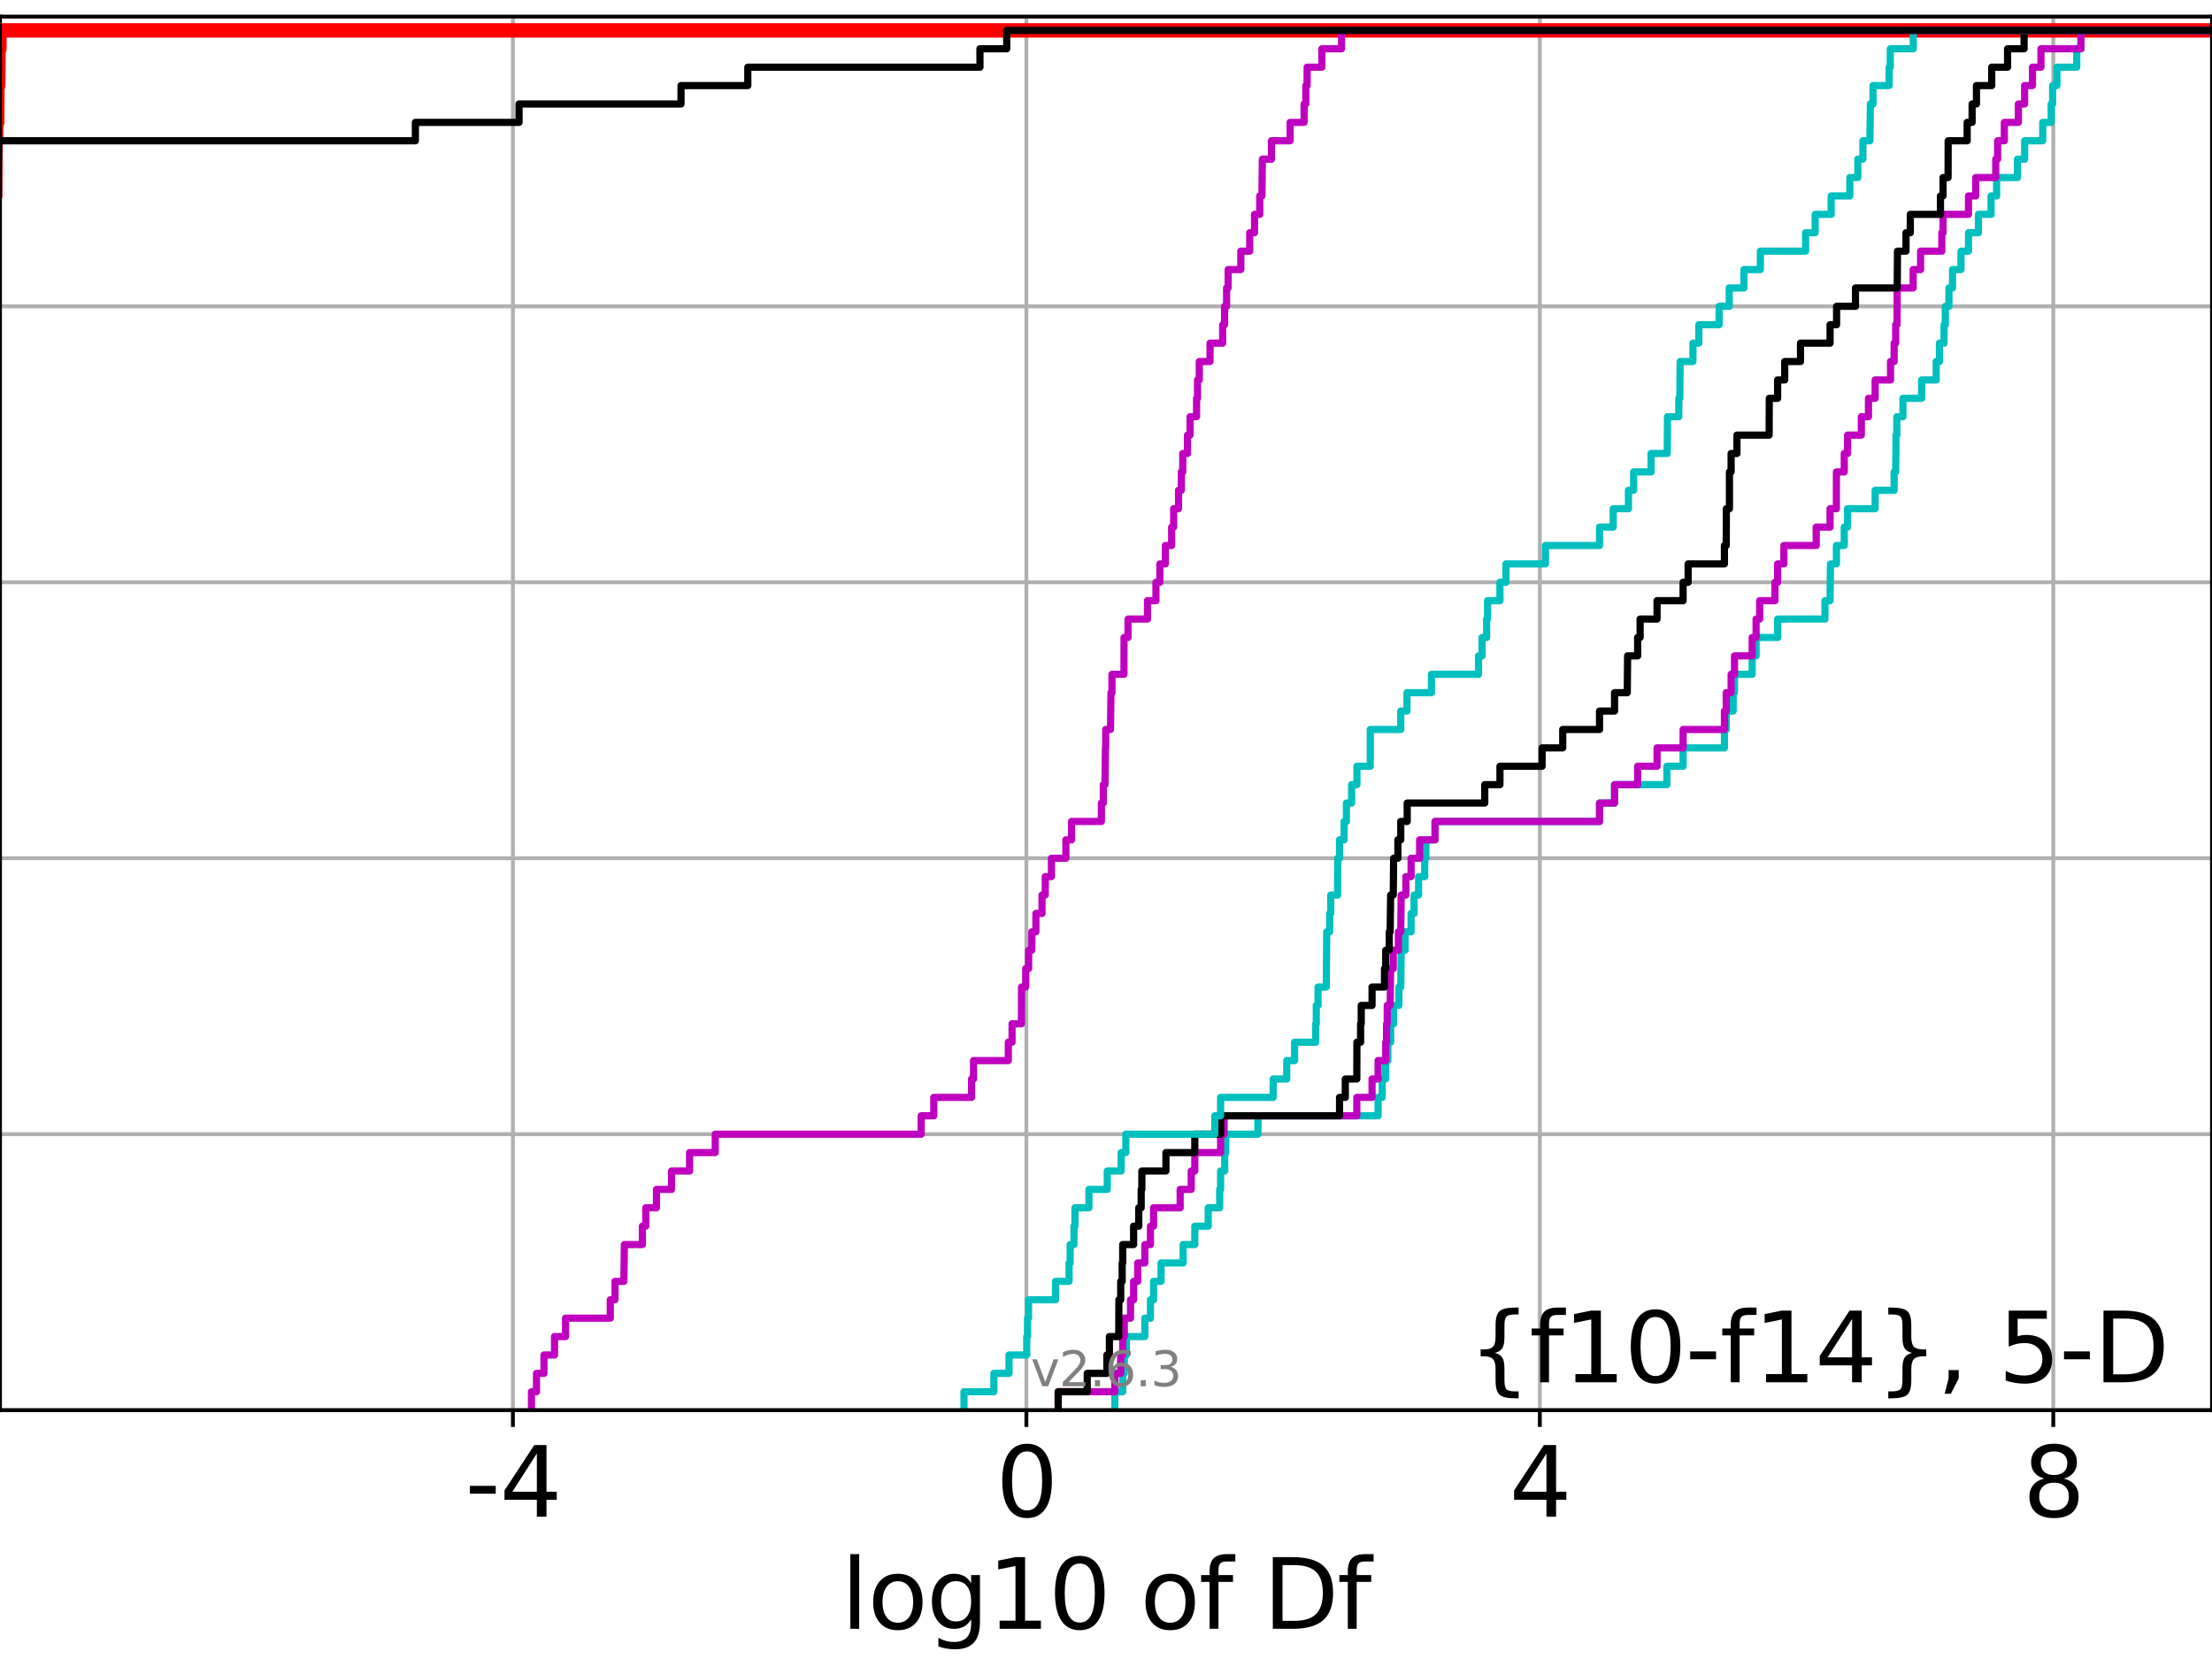 <?xml version="1.0" encoding="utf-8" standalone="no"?>
<!DOCTYPE svg PUBLIC "-//W3C//DTD SVG 1.1//EN"
  "http://www.w3.org/Graphics/SVG/1.1/DTD/svg11.dtd">
<svg xmlns:xlink="http://www.w3.org/1999/xlink" width="460.8pt" height="345.6pt" viewBox="0 0 460.8 345.6" xmlns="http://www.w3.org/2000/svg" version="1.1">
 <defs>
  <style type="text/css">*{stroke-linejoin: round; stroke-linecap: butt}</style>
 </defs>
 <g id="figure_1">
  <g id="patch_1">
   <path d="M 0 345.6 
L 460.8 345.6 
L 460.8 0 
L 0 0 
z
" style="fill: #ffffff"/>
  </g>
  <g id="axes_1">
   <g id="patch_2">
    <path d="M 0 293.76 
L 460.8 293.76 
L 460.8 3.456 
L 0 3.456 
z
" style="fill: #ffffff"/>
   </g>
   <g id="matplotlib.axis_1">
    <g id="xtick_1">
     <g id="line2d_1">
      <path d="M 106.849 293.76 
L 106.849 3.456 
" clip-path="url(#p8c6383f1a9)" style="fill: none; stroke: #b0b0b0; stroke-width: 0.8; stroke-linecap: square"/>
     </g>
     <g id="line2d_2">
      <defs>
       <path id="mca882f1d4f" d="M 0 0 
L 0 3.5 
" style="stroke: #000000; stroke-width: 0.8"/>
      </defs>
      <g>
       <use xlink:href="#mca882f1d4f" x="106.849" y="293.76" style="stroke: #000000; stroke-width: 0.8"/>
      </g>
     </g>
     <g id="text_1">
      <!-- -4 -->
      <g transform="translate(96.878 315.957)scale(0.2 -0.2)">
       <defs>
        <path id="DejaVuSans-2d" d="M 313 2009 
L 1997 2009 
L 1997 1497 
L 313 1497 
L 313 2009 
z
" transform="scale(0.016)"/>
        <path id="DejaVuSans-34" d="M 2419 4116 
L 825 1625 
L 2419 1625 
L 2419 4116 
z
M 2253 4666 
L 3047 4666 
L 3047 1625 
L 3713 1625 
L 3713 1100 
L 3047 1100 
L 3047 0 
L 2419 0 
L 2419 1100 
L 313 1100 
L 313 1709 
L 2253 4666 
z
" transform="scale(0.016)"/>
       </defs>
       <use xlink:href="#DejaVuSans-2d"/>
       <use xlink:href="#DejaVuSans-34" x="36.084"/>
      </g>
     </g>
    </g>
    <g id="xtick_2">
     <g id="line2d_3">
      <path d="M 213.813 293.76 
L 213.813 3.456 
" clip-path="url(#p8c6383f1a9)" style="fill: none; stroke: #b0b0b0; stroke-width: 0.8; stroke-linecap: square"/>
     </g>
     <g id="line2d_4">
      <g>
       <use xlink:href="#mca882f1d4f" x="213.813" y="293.76" style="stroke: #000000; stroke-width: 0.8"/>
      </g>
     </g>
     <g id="text_2">
      <!-- 0 -->
      <g transform="translate(207.45 315.957)scale(0.2 -0.2)">
       <defs>
        <path id="DejaVuSans-30" d="M 2034 4250 
Q 1547 4250 1301 3770 
Q 1056 3291 1056 2328 
Q 1056 1369 1301 889 
Q 1547 409 2034 409 
Q 2525 409 2770 889 
Q 3016 1369 3016 2328 
Q 3016 3291 2770 3770 
Q 2525 4250 2034 4250 
z
M 2034 4750 
Q 2819 4750 3233 4129 
Q 3647 3509 3647 2328 
Q 3647 1150 3233 529 
Q 2819 -91 2034 -91 
Q 1250 -91 836 529 
Q 422 1150 422 2328 
Q 422 3509 836 4129 
Q 1250 4750 2034 4750 
z
" transform="scale(0.016)"/>
       </defs>
       <use xlink:href="#DejaVuSans-30"/>
      </g>
     </g>
    </g>
    <g id="xtick_3">
     <g id="line2d_5">
      <path d="M 320.777 293.76 
L 320.777 3.456 
" clip-path="url(#p8c6383f1a9)" style="fill: none; stroke: #b0b0b0; stroke-width: 0.8; stroke-linecap: square"/>
     </g>
     <g id="line2d_6">
      <g>
       <use xlink:href="#mca882f1d4f" x="320.777" y="293.76" style="stroke: #000000; stroke-width: 0.8"/>
      </g>
     </g>
     <g id="text_3">
      <!-- 4 -->
      <g transform="translate(314.414 315.957)scale(0.2 -0.2)">
       <use xlink:href="#DejaVuSans-34"/>
      </g>
     </g>
    </g>
    <g id="xtick_4">
     <g id="line2d_7">
      <path d="M 427.741 293.76 
L 427.741 3.456 
" clip-path="url(#p8c6383f1a9)" style="fill: none; stroke: #b0b0b0; stroke-width: 0.8; stroke-linecap: square"/>
     </g>
     <g id="line2d_8">
      <g>
       <use xlink:href="#mca882f1d4f" x="427.741" y="293.76" style="stroke: #000000; stroke-width: 0.8"/>
      </g>
     </g>
     <g id="text_4">
      <!-- 8 -->
      <g transform="translate(421.379 315.957)scale(0.2 -0.2)">
       <defs>
        <path id="DejaVuSans-38" d="M 2034 2216 
Q 1584 2216 1326 1975 
Q 1069 1734 1069 1313 
Q 1069 891 1326 650 
Q 1584 409 2034 409 
Q 2484 409 2743 651 
Q 3003 894 3003 1313 
Q 3003 1734 2745 1975 
Q 2488 2216 2034 2216 
z
M 1403 2484 
Q 997 2584 770 2862 
Q 544 3141 544 3541 
Q 544 4100 942 4425 
Q 1341 4750 2034 4750 
Q 2731 4750 3128 4425 
Q 3525 4100 3525 3541 
Q 3525 3141 3298 2862 
Q 3072 2584 2669 2484 
Q 3125 2378 3379 2068 
Q 3634 1759 3634 1313 
Q 3634 634 3220 271 
Q 2806 -91 2034 -91 
Q 1263 -91 848 271 
Q 434 634 434 1313 
Q 434 1759 690 2068 
Q 947 2378 1403 2484 
z
M 1172 3481 
Q 1172 3119 1398 2916 
Q 1625 2713 2034 2713 
Q 2441 2713 2670 2916 
Q 2900 3119 2900 3481 
Q 2900 3844 2670 4047 
Q 2441 4250 2034 4250 
Q 1625 4250 1398 4047 
Q 1172 3844 1172 3481 
z
" transform="scale(0.016)"/>
       </defs>
       <use xlink:href="#DejaVuSans-38"/>
      </g>
     </g>
    </g>
    <g id="text_5">
     <!-- log10 of Df -->
     <g transform="translate(175.214 339.313)scale(0.2 -0.2)">
      <defs>
       <path id="DejaVuSans-6c" d="M 603 4863 
L 1178 4863 
L 1178 0 
L 603 0 
L 603 4863 
z
" transform="scale(0.016)"/>
       <path id="DejaVuSans-6f" d="M 1959 3097 
Q 1497 3097 1228 2736 
Q 959 2375 959 1747 
Q 959 1119 1226 758 
Q 1494 397 1959 397 
Q 2419 397 2687 759 
Q 2956 1122 2956 1747 
Q 2956 2369 2687 2733 
Q 2419 3097 1959 3097 
z
M 1959 3584 
Q 2709 3584 3137 3096 
Q 3566 2609 3566 1747 
Q 3566 888 3137 398 
Q 2709 -91 1959 -91 
Q 1206 -91 779 398 
Q 353 888 353 1747 
Q 353 2609 779 3096 
Q 1206 3584 1959 3584 
z
" transform="scale(0.016)"/>
       <path id="DejaVuSans-67" d="M 2906 1791 
Q 2906 2416 2648 2759 
Q 2391 3103 1925 3103 
Q 1463 3103 1205 2759 
Q 947 2416 947 1791 
Q 947 1169 1205 825 
Q 1463 481 1925 481 
Q 2391 481 2648 825 
Q 2906 1169 2906 1791 
z
M 3481 434 
Q 3481 -459 3084 -895 
Q 2688 -1331 1869 -1331 
Q 1566 -1331 1297 -1286 
Q 1028 -1241 775 -1147 
L 775 -588 
Q 1028 -725 1275 -790 
Q 1522 -856 1778 -856 
Q 2344 -856 2625 -561 
Q 2906 -266 2906 331 
L 2906 616 
Q 2728 306 2450 153 
Q 2172 0 1784 0 
Q 1141 0 747 490 
Q 353 981 353 1791 
Q 353 2603 747 3093 
Q 1141 3584 1784 3584 
Q 2172 3584 2450 3431 
Q 2728 3278 2906 2969 
L 2906 3500 
L 3481 3500 
L 3481 434 
z
" transform="scale(0.016)"/>
       <path id="DejaVuSans-31" d="M 794 531 
L 1825 531 
L 1825 4091 
L 703 3866 
L 703 4441 
L 1819 4666 
L 2450 4666 
L 2450 531 
L 3481 531 
L 3481 0 
L 794 0 
L 794 531 
z
" transform="scale(0.016)"/>
       <path id="DejaVuSans-20" transform="scale(0.016)"/>
       <path id="DejaVuSans-66" d="M 2375 4863 
L 2375 4384 
L 1825 4384 
Q 1516 4384 1395 4259 
Q 1275 4134 1275 3809 
L 1275 3500 
L 2222 3500 
L 2222 3053 
L 1275 3053 
L 1275 0 
L 697 0 
L 697 3053 
L 147 3053 
L 147 3500 
L 697 3500 
L 697 3744 
Q 697 4328 969 4595 
Q 1241 4863 1831 4863 
L 2375 4863 
z
" transform="scale(0.016)"/>
       <path id="DejaVuSans-44" d="M 1259 4147 
L 1259 519 
L 2022 519 
Q 2988 519 3436 956 
Q 3884 1394 3884 2338 
Q 3884 3275 3436 3711 
Q 2988 4147 2022 4147 
L 1259 4147 
z
M 628 4666 
L 1925 4666 
Q 3281 4666 3915 4102 
Q 4550 3538 4550 2338 
Q 4550 1131 3912 565 
Q 3275 0 1925 0 
L 628 0 
L 628 4666 
z
" transform="scale(0.016)"/>
      </defs>
      <use xlink:href="#DejaVuSans-6c"/>
      <use xlink:href="#DejaVuSans-6f" x="27.783"/>
      <use xlink:href="#DejaVuSans-67" x="88.965"/>
      <use xlink:href="#DejaVuSans-31" x="152.441"/>
      <use xlink:href="#DejaVuSans-30" x="216.064"/>
      <use xlink:href="#DejaVuSans-20" x="279.688"/>
      <use xlink:href="#DejaVuSans-6f" x="311.475"/>
      <use xlink:href="#DejaVuSans-66" x="372.656"/>
      <use xlink:href="#DejaVuSans-20" x="407.861"/>
      <use xlink:href="#DejaVuSans-44" x="439.648"/>
      <use xlink:href="#DejaVuSans-66" x="516.65"/>
     </g>
    </g>
   </g>
   <g id="matplotlib.axis_2">
    <g id="ytick_1">
     <g id="line2d_9">
      <path d="M 0 293.76 
L 460.8 293.76 
" clip-path="url(#p8c6383f1a9)" style="fill: none; stroke: #b0b0b0; stroke-width: 0.8; stroke-linecap: square"/>
     </g>
     <g id="line2d_10">
      <defs>
       <path id="m83d42dbe94" d="M 0 0 
L -3.5 0 
" style="stroke: #000000; stroke-width: 0.8"/>
      </defs>
      <g>
       <use xlink:href="#m83d42dbe94" x="0" y="293.76" style="stroke: #000000; stroke-width: 0.8"/>
      </g>
     </g>
    </g>
    <g id="ytick_2">
     <g id="line2d_11">
      <path d="M 0 236.274 
L 460.8 236.274 
" clip-path="url(#p8c6383f1a9)" style="fill: none; stroke: #b0b0b0; stroke-width: 0.8; stroke-linecap: square"/>
     </g>
     <g id="line2d_12">
      <g>
       <use xlink:href="#m83d42dbe94" x="0" y="236.274" style="stroke: #000000; stroke-width: 0.8"/>
      </g>
     </g>
    </g>
    <g id="ytick_3">
     <g id="line2d_13">
      <path d="M 0 178.788 
L 460.8 178.788 
" clip-path="url(#p8c6383f1a9)" style="fill: none; stroke: #b0b0b0; stroke-width: 0.8; stroke-linecap: square"/>
     </g>
     <g id="line2d_14">
      <g>
       <use xlink:href="#m83d42dbe94" x="0" y="178.788" style="stroke: #000000; stroke-width: 0.8"/>
      </g>
     </g>
    </g>
    <g id="ytick_4">
     <g id="line2d_15">
      <path d="M 0 121.302 
L 460.8 121.302 
" clip-path="url(#p8c6383f1a9)" style="fill: none; stroke: #b0b0b0; stroke-width: 0.8; stroke-linecap: square"/>
     </g>
     <g id="line2d_16">
      <g>
       <use xlink:href="#m83d42dbe94" x="0" y="121.302" style="stroke: #000000; stroke-width: 0.8"/>
      </g>
     </g>
    </g>
    <g id="ytick_5">
     <g id="line2d_17">
      <path d="M 0 63.816 
L 460.8 63.816 
" clip-path="url(#p8c6383f1a9)" style="fill: none; stroke: #b0b0b0; stroke-width: 0.8; stroke-linecap: square"/>
     </g>
     <g id="line2d_18">
      <g>
       <use xlink:href="#m83d42dbe94" x="0" y="63.816" style="stroke: #000000; stroke-width: 0.8"/>
      </g>
     </g>
    </g>
    <g id="ytick_6">
     <g id="line2d_19">
      <path d="M 0 6.33 
L 460.8 6.33 
" clip-path="url(#p8c6383f1a9)" style="fill: none; stroke: #b0b0b0; stroke-width: 0.8; stroke-linecap: square"/>
     </g>
     <g id="line2d_20">
      <g>
       <use xlink:href="#m83d42dbe94" x="0" y="6.33" style="stroke: #000000; stroke-width: 0.8"/>
      </g>
     </g>
    </g>
   </g>
   <g id="line2d_21">
    <path d="M -1 40.822 
L -0.988 40.822 
L -0.911 29.325 
L -0.81 29.325 
L -0.81 25.492 
L -0.588 25.492 
L -0.543 17.827 
L -0.367 17.827 
L -0.311 10.163 
L -0.119 10.163 
L -0.119 6.33 
L -0.119 6.33 
L 460.8 6.33 
L 460.8 6.33 
" clip-path="url(#p8c6383f1a9)" style="fill: none; stroke: #ff0000; stroke-width: 3; stroke-linecap: square"/>
   </g>
   <g id="line2d_22">
    <path d="M 232.239 293.76 
L 232.239 289.928 
L 233.885 289.928 
L 233.885 286.095 
L 234.208 286.095 
L 234.208 282.263 
L 234.653 282.263 
L 234.653 278.43 
L 238.487 278.43 
L 238.487 274.598 
L 239.66 274.598 
L 239.66 270.766 
L 240.305 270.766 
L 240.305 266.933 
L 241.868 266.933 
L 241.868 263.101 
L 246.469 263.101 
L 246.469 259.268 
L 248.898 259.268 
L 248.898 255.436 
L 251.692 255.436 
L 251.692 251.604 
L 254.083 251.604 
L 254.083 247.771 
L 254.273 247.771 
L 254.273 243.939 
L 255.129 243.939 
L 255.129 240.106 
L 255.345 240.106 
L 255.345 236.274 
L 262.049 236.274 
L 262.049 232.442 
L 287.082 232.442 
L 287.082 228.609 
L 287.936 228.609 
L 287.936 224.777 
L 288.67 224.777 
L 288.67 220.944 
L 289.113 220.944 
L 289.113 217.112 
L 289.697 217.112 
L 289.697 213.28 
L 290.31 213.28 
L 290.31 209.447 
L 291.419 209.447 
L 291.419 205.615 
L 291.803 205.615 
L 291.891 197.95 
L 292.703 197.95 
L 292.703 194.118 
L 293.953 194.118 
L 293.953 190.285 
L 294.582 190.285 
L 294.582 186.453 
L 295.514 186.453 
L 295.514 182.621 
L 296.788 182.621 
L 296.788 178.788 
L 297.028 178.788 
L 297.028 174.956 
L 298.947 174.956 
L 298.947 171.123 
L 333.213 171.123 
L 333.213 167.291 
L 336.344 167.291 
L 336.344 163.459 
L 347.238 163.459 
L 347.238 159.626 
L 350.623 159.626 
L 350.623 155.794 
L 359.23 155.794 
L 359.23 151.961 
L 359.608 151.961 
L 359.608 148.129 
L 361.048 148.129 
L 361.048 144.297 
L 361.325 144.297 
L 361.325 140.464 
L 365.015 140.464 
L 365.015 136.632 
L 365.825 136.632 
L 365.825 132.799 
L 370.314 132.799 
L 370.314 128.967 
L 380.17 128.967 
L 380.17 125.135 
L 381.233 125.135 
L 381.322 117.47 
L 382.56 117.47 
L 382.56 113.637 
L 384.193 113.637 
L 384.193 109.805 
L 384.884 109.805 
L 384.884 105.973 
L 390.627 105.973 
L 390.627 102.14 
L 394.582 102.14 
L 394.582 98.308 
L 394.905 98.308 
L 394.981 90.643 
L 395.139 90.643 
L 395.139 86.811 
L 396.418 86.811 
L 396.418 82.978 
L 400.305 82.978 
L 400.305 79.146 
L 403.348 79.146 
L 403.348 75.313 
L 404.023 75.313 
L 404.023 71.481 
L 404.979 71.481 
L 404.979 67.649 
L 405.247 67.649 
L 405.247 63.816 
L 405.999 63.816 
L 405.999 59.984 
L 406.749 59.984 
L 406.749 56.151 
L 408.513 56.151 
L 408.513 52.319 
L 410.076 52.319 
L 410.076 48.487 
L 412.14 48.487 
L 412.14 44.654 
L 414.78 44.654 
L 414.78 40.822 
L 415.932 40.822 
L 415.932 36.989 
L 420.27 36.989 
L 420.27 33.157 
L 421.774 33.157 
L 421.774 29.325 
L 425.535 29.325 
L 425.535 25.492 
L 427.296 25.492 
L 427.296 21.66 
L 427.601 21.66 
L 427.601 17.827 
L 428.495 17.827 
L 428.495 13.995 
L 432.625 13.995 
L 432.625 10.163 
L 433.498 10.163 
L 433.498 6.33 
L 433.498 6.33 
L 460.8 6.33 
L 460.8 6.33 
" clip-path="url(#p8c6383f1a9)" style="fill: none; stroke: #00bfbf; stroke-width: 1.5; stroke-linecap: square"/>
   </g>
   <g id="line2d_23">
    <path d="M 220.439 293.76 
L 220.439 289.928 
L 232.239 289.928 
L 232.239 286.095 
L 233.464 286.095 
L 233.464 282.263 
L 233.885 282.263 
L 233.885 278.43 
L 234.208 278.43 
L 234.208 274.598 
L 235.511 274.598 
L 235.511 270.766 
L 236.152 270.766 
L 236.152 266.933 
L 237.002 266.933 
L 237.002 263.101 
L 238.487 263.101 
L 238.487 259.268 
L 239.66 259.268 
L 239.66 255.436 
L 240.305 255.436 
L 240.305 251.604 
L 245.848 251.604 
L 245.848 247.771 
L 248.154 247.771 
L 248.154 243.939 
L 248.898 243.939 
L 248.898 240.106 
L 254.273 240.106 
L 254.273 236.274 
L 255.004 236.274 
L 255.004 232.442 
L 282.648 232.442 
L 282.648 228.609 
L 285.825 228.609 
L 285.825 224.777 
L 287.082 224.777 
L 287.082 220.944 
L 288.67 220.944 
L 288.67 217.112 
L 288.844 217.112 
L 288.844 213.28 
L 288.983 213.28 
L 288.983 209.447 
L 289.593 209.447 
L 289.697 201.782 
L 290.244 201.782 
L 290.244 197.95 
L 291.309 197.95 
L 291.309 194.118 
L 291.803 194.118 
L 291.891 186.453 
L 292.876 186.453 
L 292.876 182.621 
L 293.953 182.621 
L 293.953 178.788 
L 295.734 178.788 
L 295.734 174.956 
L 298.947 174.956 
L 298.947 171.123 
L 333.213 171.123 
L 333.213 167.291 
L 336.344 167.291 
L 336.344 163.459 
L 341.152 163.459 
L 341.152 159.626 
L 345.193 159.626 
L 345.193 155.794 
L 350.623 155.794 
L 350.623 151.961 
L 359.23 151.961 
L 359.23 148.129 
L 359.608 148.129 
L 359.608 144.297 
L 360.624 144.297 
L 360.624 140.464 
L 361.325 140.464 
L 361.325 136.632 
L 365.015 136.632 
L 365.015 132.799 
L 365.825 132.799 
L 365.825 128.967 
L 366.571 128.967 
L 366.571 125.135 
L 369.759 125.135 
L 369.759 121.302 
L 370.314 121.302 
L 370.314 117.47 
L 371.617 117.47 
L 371.617 113.637 
L 378.349 113.637 
L 378.349 109.805 
L 381.233 109.805 
L 381.233 105.973 
L 382.549 105.973 
L 382.56 98.308 
L 384.193 98.308 
L 384.193 94.475 
L 384.884 94.475 
L 384.884 90.643 
L 387.748 90.643 
L 387.748 86.811 
L 389.236 86.811 
L 389.236 82.978 
L 390.627 82.978 
L 390.627 79.146 
L 393.833 79.146 
L 393.833 75.313 
L 394.582 75.313 
L 394.582 71.481 
L 394.905 71.481 
L 394.905 67.649 
L 395.186 67.649 
L 395.223 59.984 
L 398.542 59.984 
L 398.542 56.151 
L 400.098 56.151 
L 400.098 52.319 
L 404.517 52.319 
L 404.517 48.487 
L 404.769 48.487 
L 404.769 44.654 
L 410.076 44.654 
L 410.076 40.822 
L 411.586 40.822 
L 411.586 36.989 
L 415.753 36.989 
L 415.753 33.157 
L 416.142 33.157 
L 416.142 29.325 
L 417.54 29.325 
L 417.54 25.492 
L 420.462 25.492 
L 420.462 21.66 
L 421.762 21.66 
L 421.762 17.827 
L 423.398 17.827 
L 423.398 13.995 
L 425.169 13.995 
L 425.169 10.163 
L 433.498 10.163 
L 433.498 6.33 
L 433.498 6.33 
L 460.8 6.33 
L 460.8 6.33 
" clip-path="url(#p8c6383f1a9)" style="fill: none; stroke: #bf00bf; stroke-width: 1.5; stroke-linecap: square"/>
   </g>
   <g id="line2d_24">
    <path d="M 220.439 293.76 
L 220.439 289.928 
L 226.494 289.928 
L 226.494 286.095 
L 230.585 286.095 
L 230.585 282.263 
L 231.11 282.263 
L 231.11 278.43 
L 233.058 278.43 
L 233.087 270.766 
L 233.464 270.766 
L 233.464 266.933 
L 233.772 266.933 
L 233.772 263.101 
L 233.885 263.101 
L 233.885 259.268 
L 236.152 259.268 
L 236.152 255.436 
L 237.229 255.436 
L 237.229 251.604 
L 237.728 251.604 
L 237.728 247.771 
L 237.87 247.771 
L 237.87 243.939 
L 242.888 243.939 
L 242.888 240.106 
L 248.898 240.106 
L 248.898 236.274 
L 254.273 236.274 
L 254.273 232.442 
L 279.051 232.442 
L 279.051 228.609 
L 280.249 228.609 
L 280.249 224.777 
L 282.648 224.777 
L 282.672 217.112 
L 283.439 217.112 
L 283.439 213.28 
L 283.571 213.28 
L 283.571 209.447 
L 285.825 209.447 
L 285.825 205.615 
L 288.418 205.615 
L 288.418 201.782 
L 288.67 201.782 
L 288.67 197.95 
L 289.411 197.95 
L 289.411 194.118 
L 289.593 194.118 
L 289.697 186.453 
L 290.244 186.453 
L 290.32 178.788 
L 291.2 178.788 
L 291.2 174.956 
L 291.803 174.956 
L 291.803 171.123 
L 293.145 171.123 
L 293.145 167.291 
L 309.301 167.291 
L 309.301 163.459 
L 312.467 163.459 
L 312.467 159.626 
L 321.249 159.626 
L 321.249 155.794 
L 325.545 155.794 
L 325.545 151.961 
L 333.213 151.961 
L 333.213 148.129 
L 336.344 148.129 
L 336.344 144.297 
L 338.989 144.297 
L 339.063 136.632 
L 341.152 136.632 
L 341.152 132.799 
L 341.666 132.799 
L 341.666 128.967 
L 345.193 128.967 
L 345.193 125.135 
L 350.623 125.135 
L 350.623 121.302 
L 351.665 121.302 
L 351.665 117.47 
L 359.23 117.47 
L 359.23 113.637 
L 359.608 113.637 
L 359.631 105.973 
L 360.274 105.973 
L 360.274 98.308 
L 360.624 98.308 
L 360.624 94.475 
L 361.837 94.475 
L 361.837 90.643 
L 368.541 90.643 
L 368.575 82.978 
L 370.314 82.978 
L 370.314 79.146 
L 371.789 79.146 
L 371.789 75.313 
L 375.08 75.313 
L 375.08 71.481 
L 381.238 71.481 
L 381.238 67.649 
L 382.594 67.649 
L 382.594 63.816 
L 386.529 63.816 
L 386.529 59.984 
L 395.223 59.984 
L 395.285 52.319 
L 397.057 52.319 
L 397.057 48.487 
L 397.949 48.487 
L 397.949 44.654 
L 404.236 44.654 
L 404.236 40.822 
L 404.769 40.822 
L 404.769 36.989 
L 405.818 36.989 
L 405.842 29.325 
L 409.796 29.325 
L 409.796 25.492 
L 410.826 25.492 
L 410.826 21.66 
L 411.733 21.66 
L 411.733 17.827 
L 414.914 17.827 
L 414.914 13.995 
L 418.211 13.995 
L 418.211 10.163 
L 421.655 10.163 
L 421.655 6.33 
L 421.655 6.33 
L 460.8 6.33 
L 460.8 6.33 
" clip-path="url(#p8c6383f1a9)" style="fill: none; stroke: #000000; stroke-width: 1.5; stroke-linecap: square"/>
   </g>
   <g id="line2d_25">
    <path d="M 200.818 293.76 
L 200.818 289.928 
L 207.044 289.928 
L 207.044 286.095 
L 210.2 286.095 
L 210.2 282.263 
L 213.887 282.263 
L 213.887 278.43 
L 214.054 278.43 
L 214.054 274.598 
L 214.268 274.598 
L 214.268 270.766 
L 219.883 270.766 
L 219.883 266.933 
L 222.707 266.933 
L 222.707 263.101 
L 222.936 263.101 
L 222.936 259.268 
L 223.73 259.268 
L 223.73 255.436 
L 223.933 255.436 
L 223.933 251.604 
L 226.842 251.604 
L 226.842 247.771 
L 230.66 247.771 
L 230.66 243.939 
L 233.559 243.939 
L 233.559 240.106 
L 234.538 240.106 
L 234.538 236.274 
L 253.067 236.274 
L 253.067 232.442 
L 254.273 232.442 
L 254.273 228.609 
L 265.22 228.609 
L 265.22 224.777 
L 268.051 224.777 
L 268.051 220.944 
L 269.688 220.944 
L 269.688 217.112 
L 274.084 217.112 
L 274.084 213.28 
L 274.205 213.28 
L 274.205 209.447 
L 274.573 209.447 
L 274.573 205.615 
L 276.293 205.615 
L 276.379 194.118 
L 276.991 194.118 
L 276.991 190.285 
L 277.218 190.285 
L 277.218 186.453 
L 278.64 186.453 
L 278.664 178.788 
L 279.051 178.788 
L 279.051 174.956 
L 280.007 174.956 
L 280.007 171.123 
L 280.487 171.123 
L 280.487 167.291 
L 281.572 167.291 
L 281.572 163.459 
L 282.672 163.459 
L 282.672 159.626 
L 285.457 159.626 
L 285.457 151.961 
L 291.803 151.961 
L 291.803 148.129 
L 293.102 148.129 
L 293.102 144.297 
L 298.2 144.297 
L 298.2 140.464 
L 308.004 140.464 
L 308.004 136.632 
L 308.742 136.632 
L 308.742 132.799 
L 309.693 132.799 
L 309.693 128.967 
L 309.885 128.967 
L 309.885 125.135 
L 312.467 125.135 
L 312.467 121.302 
L 313.72 121.302 
L 313.72 117.47 
L 321.95 117.47 
L 321.95 113.637 
L 333.213 113.637 
L 333.213 109.805 
L 336.059 109.805 
L 336.059 105.973 
L 339.238 105.973 
L 339.238 102.14 
L 340.305 102.14 
L 340.305 98.308 
L 343.947 98.308 
L 343.947 94.475 
L 347.312 94.475 
L 347.373 86.811 
L 349.724 86.811 
L 349.724 82.978 
L 349.937 82.978 
L 350.002 75.313 
L 352.67 75.313 
L 352.67 71.481 
L 353.9 71.481 
L 353.9 67.649 
L 358.133 67.649 
L 358.133 63.816 
L 360.23 63.816 
L 360.23 59.984 
L 363.297 59.984 
L 363.297 56.151 
L 366.719 56.151 
L 366.719 52.319 
L 376.137 52.319 
L 376.137 48.487 
L 378.13 48.487 
L 378.13 44.654 
L 381.465 44.654 
L 381.465 40.822 
L 385.349 40.822 
L 385.349 36.989 
L 387.012 36.989 
L 387.012 33.157 
L 388.077 33.157 
L 388.077 29.325 
L 389.538 29.325 
L 389.632 21.66 
L 390.181 21.66 
L 390.181 17.827 
L 393.542 17.827 
L 393.542 13.995 
L 393.783 13.995 
L 393.783 10.163 
L 398.566 10.163 
L 398.566 6.33 
L 398.566 6.33 
L 460.8 6.33 
L 460.8 6.33 
" clip-path="url(#p8c6383f1a9)" style="fill: none; stroke: #00bfbf; stroke-width: 1.5; stroke-linecap: square"/>
   </g>
   <g id="line2d_26">
    <path d="M 110.718 293.76 
L 110.718 289.928 
L 111.763 289.928 
L 111.763 286.095 
L 113.321 286.095 
L 113.321 282.263 
L 115.518 282.263 
L 115.518 278.43 
L 117.813 278.43 
L 117.813 274.598 
L 127.131 274.598 
L 127.131 270.766 
L 128.113 270.766 
L 128.113 266.933 
L 129.967 266.933 
L 130.067 259.268 
L 133.82 259.268 
L 133.82 255.436 
L 134.535 255.436 
L 134.535 251.604 
L 136.757 251.604 
L 136.757 247.771 
L 139.892 247.771 
L 139.892 243.939 
L 143.65 243.939 
L 143.65 240.106 
L 148.997 240.106 
L 148.997 236.274 
L 191.898 236.274 
L 191.898 232.442 
L 194.523 232.442 
L 194.523 228.609 
L 202.396 228.609 
L 202.396 224.777 
L 202.806 224.777 
L 202.806 220.944 
L 210.05 220.944 
L 210.05 217.112 
L 210.828 217.112 
L 210.828 213.28 
L 212.787 213.28 
L 212.809 205.615 
L 213.675 205.615 
L 213.675 201.782 
L 214.283 201.782 
L 214.283 197.95 
L 214.947 197.95 
L 214.947 194.118 
L 215.797 194.118 
L 215.797 190.285 
L 217.069 190.285 
L 217.069 186.453 
L 217.747 186.453 
L 217.747 182.621 
L 219.034 182.621 
L 219.034 178.788 
L 222.041 178.788 
L 222.041 174.956 
L 223.227 174.956 
L 223.227 171.123 
L 229.446 171.123 
L 229.446 167.291 
L 229.841 167.291 
L 229.841 163.459 
L 230.184 163.459 
L 230.283 155.794 
L 230.33 155.794 
L 230.33 151.961 
L 231.336 151.961 
L 231.436 144.297 
L 231.644 144.297 
L 231.644 140.464 
L 234.141 140.464 
L 234.16 132.799 
L 234.988 132.799 
L 234.988 128.967 
L 239.041 128.967 
L 239.041 125.135 
L 240.808 125.135 
L 240.808 121.302 
L 241.628 121.302 
L 241.628 117.47 
L 242.771 117.47 
L 242.771 113.637 
L 244.076 113.637 
L 244.076 109.805 
L 244.496 109.805 
L 244.496 105.973 
L 245.509 105.973 
L 245.509 102.14 
L 246.1 102.14 
L 246.1 98.308 
L 246.391 98.308 
L 246.391 94.475 
L 247.377 94.475 
L 247.377 90.643 
L 247.915 90.643 
L 247.915 86.811 
L 249.267 86.811 
L 249.267 82.978 
L 249.468 82.978 
L 249.468 79.146 
L 249.834 79.146 
L 249.834 75.313 
L 252.075 75.313 
L 252.075 71.481 
L 254.709 71.481 
L 254.709 67.649 
L 255.105 67.649 
L 255.105 63.816 
L 255.523 63.816 
L 255.523 59.984 
L 255.845 59.984 
L 255.845 56.151 
L 258.485 56.151 
L 258.485 52.319 
L 260.335 52.319 
L 260.335 48.487 
L 261.344 48.487 
L 261.344 44.654 
L 262.433 44.654 
L 262.433 40.822 
L 262.885 40.822 
L 262.974 33.157 
L 264.875 33.157 
L 264.875 29.325 
L 268.756 29.325 
L 268.756 25.492 
L 271.67 25.492 
L 271.67 21.66 
L 272.033 21.66 
L 272.033 17.827 
L 272.298 17.827 
L 272.298 13.995 
L 275.363 13.995 
L 275.363 10.163 
L 279.466 10.163 
L 279.466 6.33 
L 279.466 6.33 
L 460.8 6.33 
L 460.8 6.33 
" clip-path="url(#p8c6383f1a9)" style="fill: none; stroke: #bf00bf; stroke-width: 1.5; stroke-linecap: square"/>
   </g>
   <g id="line2d_27">
    <path d="M -1 56.151 
L -0.988 56.151 
L -0.911 44.654 
L -0.81 44.654 
L -0.81 40.822 
L -0.588 40.822 
L -0.543 33.157 
L -0.311 33.157 
L -0.311 29.325 
L 86.53 29.325 
L 86.53 25.492 
L 108.128 25.492 
L 108.128 21.66 
L 141.868 21.66 
L 141.868 17.827 
L 155.783 17.827 
L 155.783 13.995 
L 204.141 13.995 
L 204.141 10.163 
L 209.717 10.163 
L 209.717 6.33 
L 209.717 6.33 
L 460.8 6.33 
L 460.8 6.33 
" clip-path="url(#p8c6383f1a9)" style="fill: none; stroke: #000000; stroke-width: 1.5; stroke-linecap: square"/>
   </g>
   <g id="patch_3">
    <path d="M 0 293.76 
L 0 3.456 
" style="fill: none; stroke: #000000; stroke-width: 0.8; stroke-linejoin: miter; stroke-linecap: square"/>
   </g>
   <g id="patch_4">
    <path d="M 460.8 293.76 
L 460.8 3.456 
" style="fill: none; stroke: #000000; stroke-width: 0.8; stroke-linejoin: miter; stroke-linecap: square"/>
   </g>
   <g id="patch_5">
    <path d="M 0 293.76 
L 460.8 293.76 
" style="fill: none; stroke: #000000; stroke-width: 0.8; stroke-linejoin: miter; stroke-linecap: square"/>
   </g>
   <g id="patch_6">
    <path d="M 0 3.456 
L 460.8 3.456 
" style="fill: none; stroke: #000000; stroke-width: 0.8; stroke-linejoin: miter; stroke-linecap: square"/>
   </g>
   <g id="text_6">
    <!-- {f10-f14}, 5-D -->
    <g transform="translate(305.884 287.954)scale(0.2 -0.2)">
     <defs>
      <path id="DejaVuSans-7b" d="M 3272 -594 
L 3272 -1044 
L 3078 -1044 
Q 2300 -1044 2036 -812 
Q 1772 -581 1772 109 
L 1772 856 
Q 1772 1328 1603 1509 
Q 1434 1691 991 1691 
L 800 1691 
L 800 2138 
L 991 2138 
Q 1438 2138 1605 2317 
Q 1772 2497 1772 2963 
L 1772 3713 
Q 1772 4403 2036 4633 
Q 2300 4863 3078 4863 
L 3272 4863 
L 3272 4416 
L 3059 4416 
Q 2619 4416 2484 4278 
Q 2350 4141 2350 3700 
L 2350 2925 
Q 2350 2434 2208 2212 
Q 2066 1991 1722 1913 
Q 2069 1828 2209 1606 
Q 2350 1384 2350 897 
L 2350 122 
Q 2350 -319 2484 -456 
Q 2619 -594 3059 -594 
L 3272 -594 
z
" transform="scale(0.016)"/>
      <path id="DejaVuSans-7d" d="M 800 -594 
L 1019 -594 
Q 1456 -594 1589 -459 
Q 1722 -325 1722 122 
L 1722 897 
Q 1722 1384 1862 1606 
Q 2003 1828 2350 1913 
Q 2003 1991 1862 2212 
Q 1722 2434 1722 2925 
L 1722 3700 
Q 1722 4144 1589 4280 
Q 1456 4416 1019 4416 
L 800 4416 
L 800 4863 
L 997 4863 
Q 1775 4863 2036 4633 
Q 2297 4403 2297 3713 
L 2297 2963 
Q 2297 2497 2465 2317 
Q 2634 2138 3078 2138 
L 3272 2138 
L 3272 1691 
L 3078 1691 
Q 2634 1691 2465 1509 
Q 2297 1328 2297 856 
L 2297 109 
Q 2297 -581 2036 -812 
Q 1775 -1044 997 -1044 
L 800 -1044 
L 800 -594 
z
" transform="scale(0.016)"/>
      <path id="DejaVuSans-2c" d="M 750 794 
L 1409 794 
L 1409 256 
L 897 -744 
L 494 -744 
L 750 256 
L 750 794 
z
" transform="scale(0.016)"/>
      <path id="DejaVuSans-35" d="M 691 4666 
L 3169 4666 
L 3169 4134 
L 1269 4134 
L 1269 2991 
Q 1406 3038 1543 3061 
Q 1681 3084 1819 3084 
Q 2600 3084 3056 2656 
Q 3513 2228 3513 1497 
Q 3513 744 3044 326 
Q 2575 -91 1722 -91 
Q 1428 -91 1123 -41 
Q 819 9 494 109 
L 494 744 
Q 775 591 1075 516 
Q 1375 441 1709 441 
Q 2250 441 2565 725 
Q 2881 1009 2881 1497 
Q 2881 1984 2565 2268 
Q 2250 2553 1709 2553 
Q 1456 2553 1204 2497 
Q 953 2441 691 2322 
L 691 4666 
z
" transform="scale(0.016)"/>
     </defs>
     <use xlink:href="#DejaVuSans-7b"/>
     <use xlink:href="#DejaVuSans-66" x="63.623"/>
     <use xlink:href="#DejaVuSans-31" x="98.828"/>
     <use xlink:href="#DejaVuSans-30" x="162.451"/>
     <use xlink:href="#DejaVuSans-2d" x="226.074"/>
     <use xlink:href="#DejaVuSans-66" x="262.158"/>
     <use xlink:href="#DejaVuSans-31" x="297.363"/>
     <use xlink:href="#DejaVuSans-34" x="360.986"/>
     <use xlink:href="#DejaVuSans-7d" x="424.609"/>
     <use xlink:href="#DejaVuSans-2c" x="488.232"/>
     <use xlink:href="#DejaVuSans-20" x="520.02"/>
     <use xlink:href="#DejaVuSans-35" x="551.807"/>
     <use xlink:href="#DejaVuSans-2d" x="615.43"/>
     <use xlink:href="#DejaVuSans-44" x="651.514"/>
    </g>
   </g>
   <g id="text_7">
    <!-- v2.6.3 -->
    <g style="fill: #808080" transform="translate(214.719 288.777)scale(0.1 -0.1)">
     <defs>
      <path id="DejaVuSans-76" d="M 191 3500 
L 800 3500 
L 1894 563 
L 2988 3500 
L 3597 3500 
L 2284 0 
L 1503 0 
L 191 3500 
z
" transform="scale(0.016)"/>
      <path id="DejaVuSans-32" d="M 1228 531 
L 3431 531 
L 3431 0 
L 469 0 
L 469 531 
Q 828 903 1448 1529 
Q 2069 2156 2228 2338 
Q 2531 2678 2651 2914 
Q 2772 3150 2772 3378 
Q 2772 3750 2511 3984 
Q 2250 4219 1831 4219 
Q 1534 4219 1204 4116 
Q 875 4013 500 3803 
L 500 4441 
Q 881 4594 1212 4672 
Q 1544 4750 1819 4750 
Q 2544 4750 2975 4387 
Q 3406 4025 3406 3419 
Q 3406 3131 3298 2873 
Q 3191 2616 2906 2266 
Q 2828 2175 2409 1742 
Q 1991 1309 1228 531 
z
" transform="scale(0.016)"/>
      <path id="DejaVuSans-2e" d="M 684 794 
L 1344 794 
L 1344 0 
L 684 0 
L 684 794 
z
" transform="scale(0.016)"/>
      <path id="DejaVuSans-36" d="M 2113 2584 
Q 1688 2584 1439 2293 
Q 1191 2003 1191 1497 
Q 1191 994 1439 701 
Q 1688 409 2113 409 
Q 2538 409 2786 701 
Q 3034 994 3034 1497 
Q 3034 2003 2786 2293 
Q 2538 2584 2113 2584 
z
M 3366 4563 
L 3366 3988 
Q 3128 4100 2886 4159 
Q 2644 4219 2406 4219 
Q 1781 4219 1451 3797 
Q 1122 3375 1075 2522 
Q 1259 2794 1537 2939 
Q 1816 3084 2150 3084 
Q 2853 3084 3261 2657 
Q 3669 2231 3669 1497 
Q 3669 778 3244 343 
Q 2819 -91 2113 -91 
Q 1303 -91 875 529 
Q 447 1150 447 2328 
Q 447 3434 972 4092 
Q 1497 4750 2381 4750 
Q 2619 4750 2861 4703 
Q 3103 4656 3366 4563 
z
" transform="scale(0.016)"/>
      <path id="DejaVuSans-33" d="M 2597 2516 
Q 3050 2419 3304 2112 
Q 3559 1806 3559 1356 
Q 3559 666 3084 287 
Q 2609 -91 1734 -91 
Q 1441 -91 1130 -33 
Q 819 25 488 141 
L 488 750 
Q 750 597 1062 519 
Q 1375 441 1716 441 
Q 2309 441 2620 675 
Q 2931 909 2931 1356 
Q 2931 1769 2642 2001 
Q 2353 2234 1838 2234 
L 1294 2234 
L 1294 2753 
L 1863 2753 
Q 2328 2753 2575 2939 
Q 2822 3125 2822 3475 
Q 2822 3834 2567 4026 
Q 2313 4219 1838 4219 
Q 1578 4219 1281 4162 
Q 984 4106 628 3988 
L 628 4550 
Q 988 4650 1302 4700 
Q 1616 4750 1894 4750 
Q 2613 4750 3031 4423 
Q 3450 4097 3450 3541 
Q 3450 3153 3228 2886 
Q 3006 2619 2597 2516 
z
" transform="scale(0.016)"/>
     </defs>
     <use xlink:href="#DejaVuSans-76"/>
     <use xlink:href="#DejaVuSans-32" x="59.18"/>
     <use xlink:href="#DejaVuSans-2e" x="122.803"/>
     <use xlink:href="#DejaVuSans-36" x="154.59"/>
     <use xlink:href="#DejaVuSans-2e" x="218.213"/>
     <use xlink:href="#DejaVuSans-33" x="250"/>
    </g>
   </g>
  </g>
 </g>
 <defs>
  <clipPath id="p8c6383f1a9">
   <rect x="0" y="3.456" width="460.8" height="290.304"/>
  </clipPath>
 </defs>
</svg>

